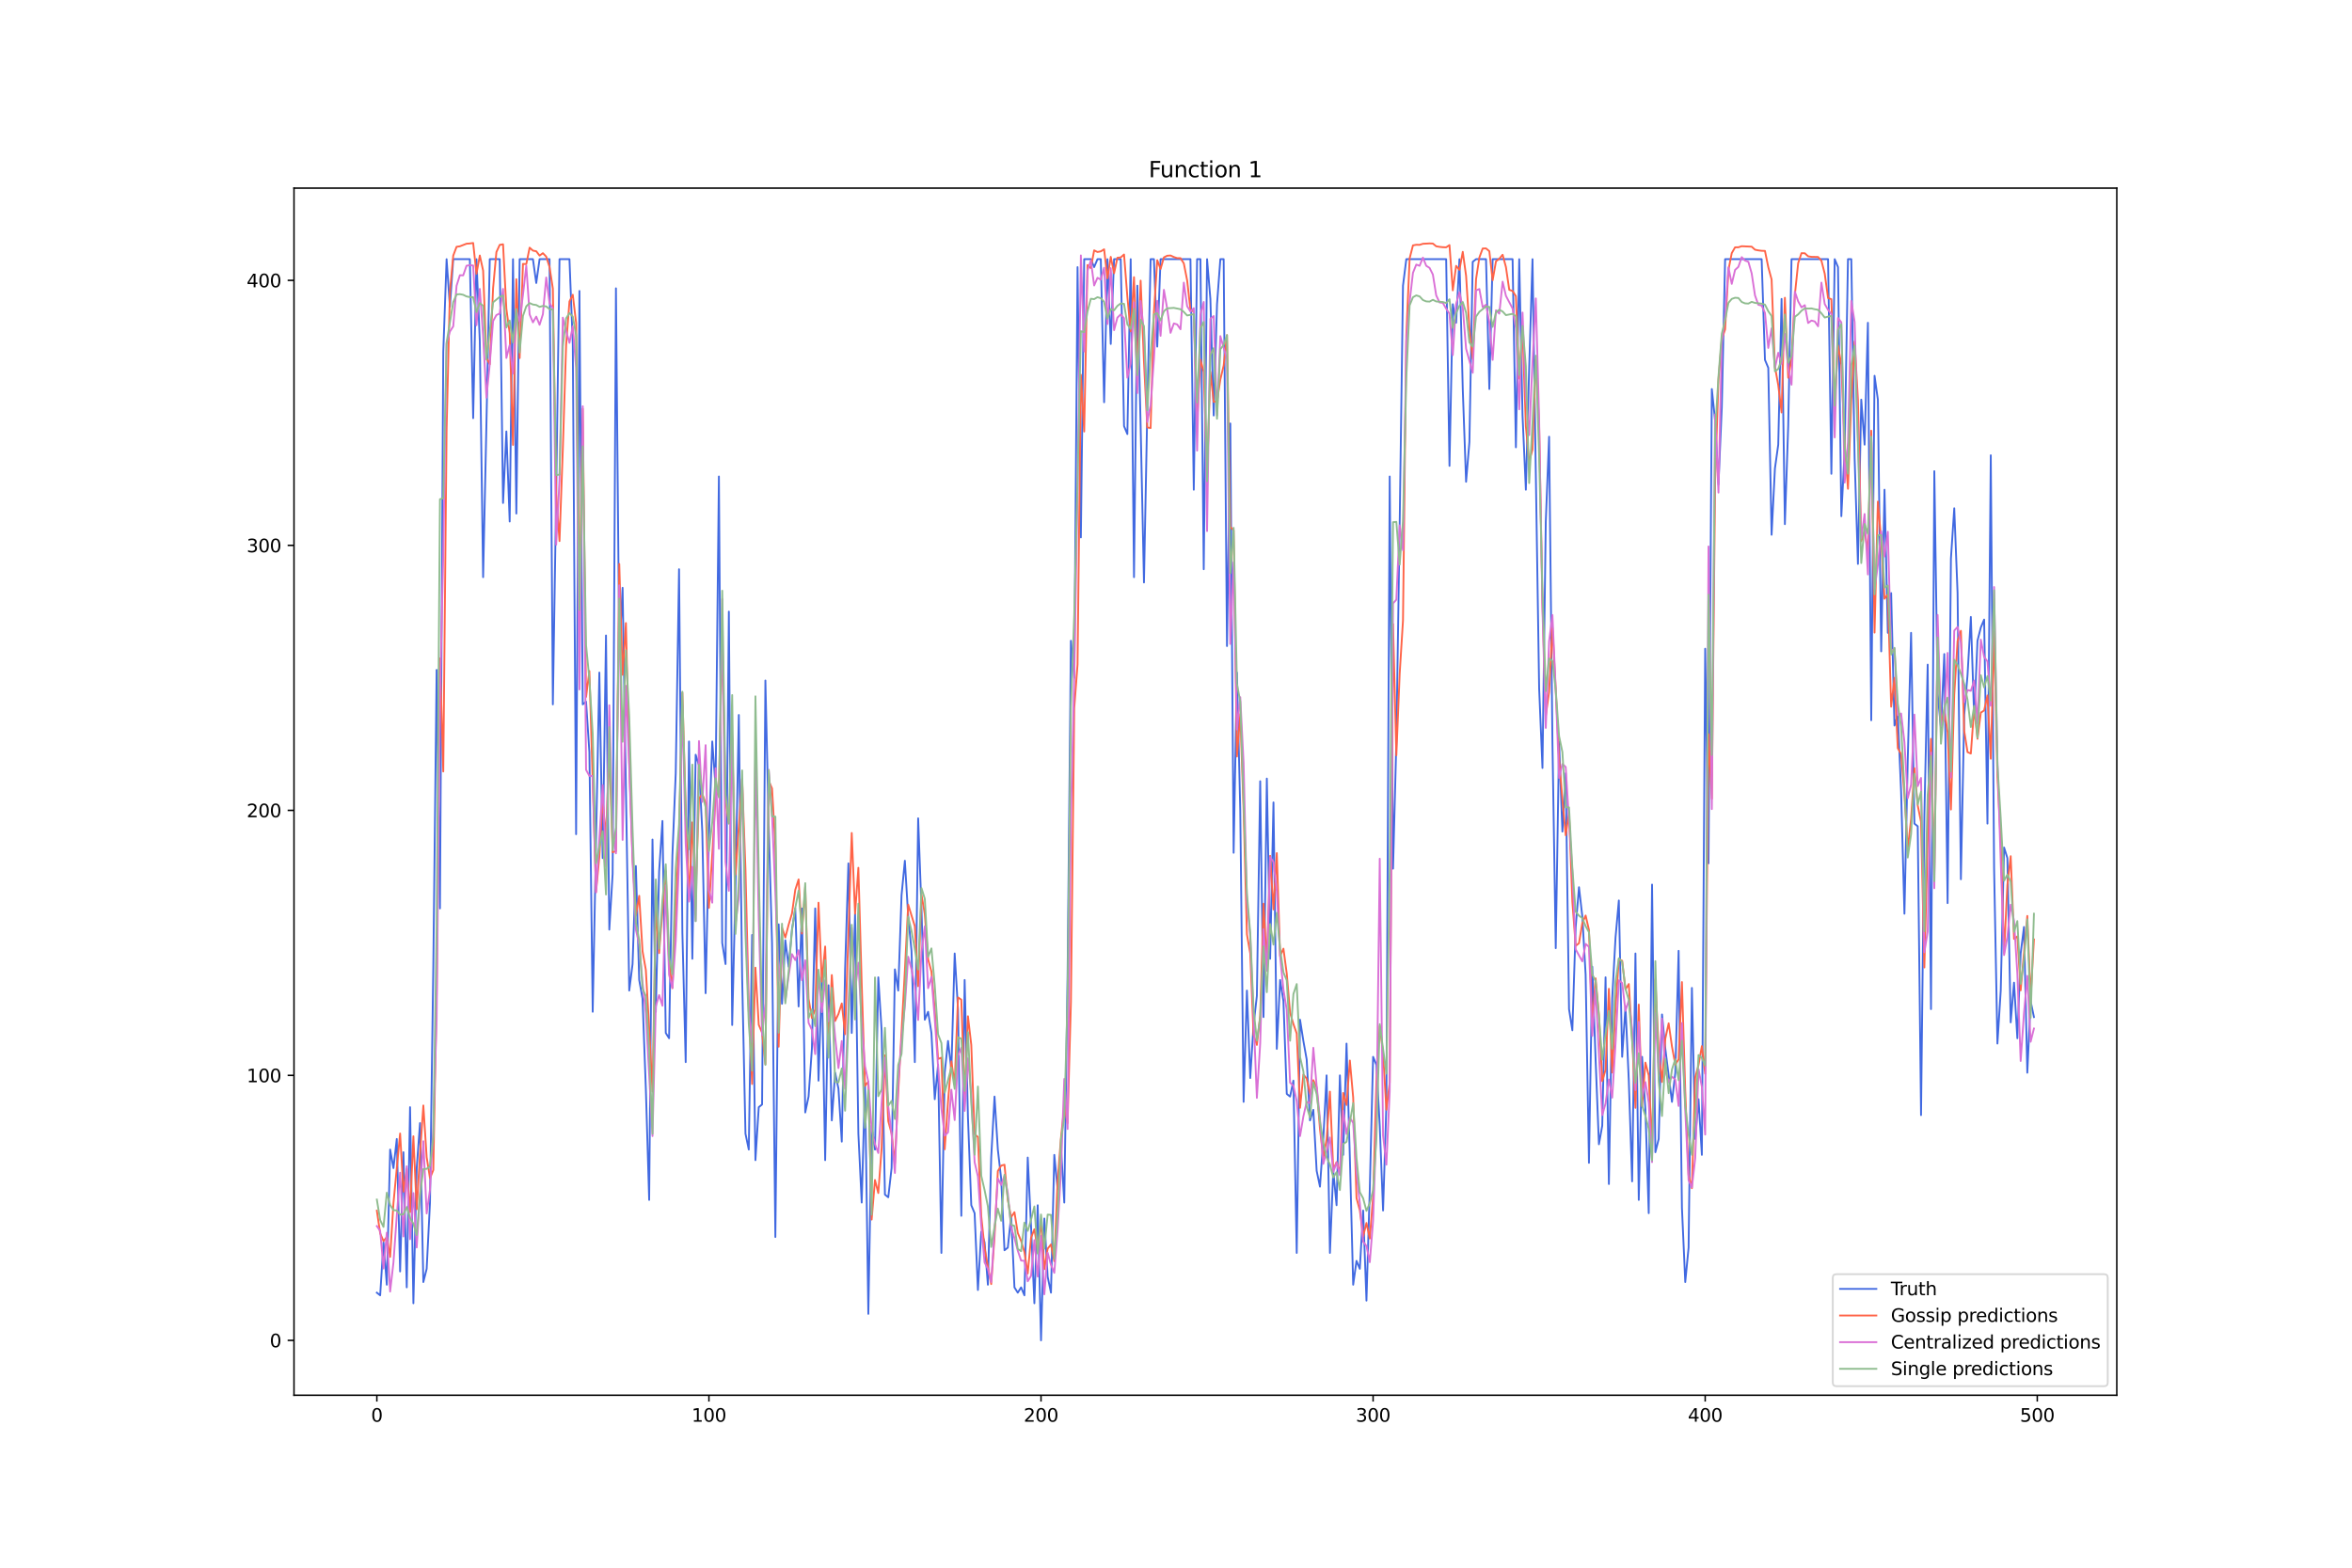 <?xml version="1.0" encoding="utf-8" standalone="no"?>
<!DOCTYPE svg PUBLIC "-//W3C//DTD SVG 1.1//EN"
  "http://www.w3.org/Graphics/SVG/1.1/DTD/svg11.dtd">
<svg xmlns:xlink="http://www.w3.org/1999/xlink" width="1296pt" height="864pt" viewBox="0 0 1296 864" xmlns="http://www.w3.org/2000/svg" version="1.1">
 <defs>
  <style type="text/css">*{stroke-linejoin: round; stroke-linecap: butt}</style>
 </defs>
 <g id="figure_1">
  <g id="patch_1">
   <path d="M 0 864 
L 1296 864 
L 1296 0 
L 0 0 
z
" style="fill: #ffffff"/>
  </g>
  <g id="axes_1">
   <g id="patch_2">
    <path d="M 162 768.96 
L 1166.4 768.96 
L 1166.4 103.68 
L 162 103.68 
z
" style="fill: #ffffff"/>
   </g>
   <g id="matplotlib.axis_1">
    <g id="xtick_1">
     <g id="line2d_1">
      <defs>
       <path id="me06413e86b" d="M 0 0 
L 0 3.5 
" style="stroke: #000000; stroke-width: 0.8"/>
      </defs>
      <g>
       <use xlink:href="#me06413e86b" x="207.655" y="768.96" style="stroke: #000000; stroke-width: 0.8"/>
      </g>
     </g>
     <g id="text_1">
      <!-- 0 -->
      <g transform="translate(204.473 783.558) scale(0.1 -0.1)">
       <defs>
        <path id="DejaVuSans-30" d="M 2034 4250 
Q 1547 4250 1301 3770 
Q 1056 3291 1056 2328 
Q 1056 1369 1301 889 
Q 1547 409 2034 409 
Q 2525 409 2770 889 
Q 3016 1369 3016 2328 
Q 3016 3291 2770 3770 
Q 2525 4250 2034 4250 
z
M 2034 4750 
Q 2819 4750 3233 4129 
Q 3647 3509 3647 2328 
Q 3647 1150 3233 529 
Q 2819 -91 2034 -91 
Q 1250 -91 836 529 
Q 422 1150 422 2328 
Q 422 3509 836 4129 
Q 1250 4750 2034 4750 
z
" transform="scale(0.016)"/>
       </defs>
       <use xlink:href="#DejaVuSans-30"/>
      </g>
     </g>
    </g>
    <g id="xtick_2">
     <g id="line2d_2">
      <g>
       <use xlink:href="#me06413e86b" x="390.639" y="768.96" style="stroke: #000000; stroke-width: 0.8"/>
      </g>
     </g>
     <g id="text_2">
      <!-- 100 -->
      <g transform="translate(381.095 783.558) scale(0.1 -0.1)">
       <defs>
        <path id="DejaVuSans-31" d="M 794 531 
L 1825 531 
L 1825 4091 
L 703 3866 
L 703 4441 
L 1819 4666 
L 2450 4666 
L 2450 531 
L 3481 531 
L 3481 0 
L 794 0 
L 794 531 
z
" transform="scale(0.016)"/>
       </defs>
       <use xlink:href="#DejaVuSans-31"/>
       <use xlink:href="#DejaVuSans-30" x="63.623"/>
       <use xlink:href="#DejaVuSans-30" x="127.246"/>
      </g>
     </g>
    </g>
    <g id="xtick_3">
     <g id="line2d_3">
      <g>
       <use xlink:href="#me06413e86b" x="573.623" y="768.96" style="stroke: #000000; stroke-width: 0.8"/>
      </g>
     </g>
     <g id="text_3">
      <!-- 200 -->
      <g transform="translate(564.079 783.558) scale(0.1 -0.1)">
       <defs>
        <path id="DejaVuSans-32" d="M 1228 531 
L 3431 531 
L 3431 0 
L 469 0 
L 469 531 
Q 828 903 1448 1529 
Q 2069 2156 2228 2338 
Q 2531 2678 2651 2914 
Q 2772 3150 2772 3378 
Q 2772 3750 2511 3984 
Q 2250 4219 1831 4219 
Q 1534 4219 1204 4116 
Q 875 4013 500 3803 
L 500 4441 
Q 881 4594 1212 4672 
Q 1544 4750 1819 4750 
Q 2544 4750 2975 4387 
Q 3406 4025 3406 3419 
Q 3406 3131 3298 2873 
Q 3191 2616 2906 2266 
Q 2828 2175 2409 1742 
Q 1991 1309 1228 531 
z
" transform="scale(0.016)"/>
       </defs>
       <use xlink:href="#DejaVuSans-32"/>
       <use xlink:href="#DejaVuSans-30" x="63.623"/>
       <use xlink:href="#DejaVuSans-30" x="127.246"/>
      </g>
     </g>
    </g>
    <g id="xtick_4">
     <g id="line2d_4">
      <g>
       <use xlink:href="#me06413e86b" x="756.607" y="768.96" style="stroke: #000000; stroke-width: 0.8"/>
      </g>
     </g>
     <g id="text_4">
      <!-- 300 -->
      <g transform="translate(747.063 783.558) scale(0.1 -0.1)">
       <defs>
        <path id="DejaVuSans-33" d="M 2597 2516 
Q 3050 2419 3304 2112 
Q 3559 1806 3559 1356 
Q 3559 666 3084 287 
Q 2609 -91 1734 -91 
Q 1441 -91 1130 -33 
Q 819 25 488 141 
L 488 750 
Q 750 597 1062 519 
Q 1375 441 1716 441 
Q 2309 441 2620 675 
Q 2931 909 2931 1356 
Q 2931 1769 2642 2001 
Q 2353 2234 1838 2234 
L 1294 2234 
L 1294 2753 
L 1863 2753 
Q 2328 2753 2575 2939 
Q 2822 3125 2822 3475 
Q 2822 3834 2567 4026 
Q 2313 4219 1838 4219 
Q 1578 4219 1281 4162 
Q 984 4106 628 3988 
L 628 4550 
Q 988 4650 1302 4700 
Q 1616 4750 1894 4750 
Q 2613 4750 3031 4423 
Q 3450 4097 3450 3541 
Q 3450 3153 3228 2886 
Q 3006 2619 2597 2516 
z
" transform="scale(0.016)"/>
       </defs>
       <use xlink:href="#DejaVuSans-33"/>
       <use xlink:href="#DejaVuSans-30" x="63.623"/>
       <use xlink:href="#DejaVuSans-30" x="127.246"/>
      </g>
     </g>
    </g>
    <g id="xtick_5">
     <g id="line2d_5">
      <g>
       <use xlink:href="#me06413e86b" x="939.591" y="768.96" style="stroke: #000000; stroke-width: 0.8"/>
      </g>
     </g>
     <g id="text_5">
      <!-- 400 -->
      <g transform="translate(930.047 783.558) scale(0.1 -0.1)">
       <defs>
        <path id="DejaVuSans-34" d="M 2419 4116 
L 825 1625 
L 2419 1625 
L 2419 4116 
z
M 2253 4666 
L 3047 4666 
L 3047 1625 
L 3713 1625 
L 3713 1100 
L 3047 1100 
L 3047 0 
L 2419 0 
L 2419 1100 
L 313 1100 
L 313 1709 
L 2253 4666 
z
" transform="scale(0.016)"/>
       </defs>
       <use xlink:href="#DejaVuSans-34"/>
       <use xlink:href="#DejaVuSans-30" x="63.623"/>
       <use xlink:href="#DejaVuSans-30" x="127.246"/>
      </g>
     </g>
    </g>
    <g id="xtick_6">
     <g id="line2d_6">
      <g>
       <use xlink:href="#me06413e86b" x="1122.575" y="768.96" style="stroke: #000000; stroke-width: 0.8"/>
      </g>
     </g>
     <g id="text_6">
      <!-- 500 -->
      <g transform="translate(1113.032 783.558) scale(0.1 -0.1)">
       <defs>
        <path id="DejaVuSans-35" d="M 691 4666 
L 3169 4666 
L 3169 4134 
L 1269 4134 
L 1269 2991 
Q 1406 3038 1543 3061 
Q 1681 3084 1819 3084 
Q 2600 3084 3056 2656 
Q 3513 2228 3513 1497 
Q 3513 744 3044 326 
Q 2575 -91 1722 -91 
Q 1428 -91 1123 -41 
Q 819 9 494 109 
L 494 744 
Q 775 591 1075 516 
Q 1375 441 1709 441 
Q 2250 441 2565 725 
Q 2881 1009 2881 1497 
Q 2881 1984 2565 2268 
Q 2250 2553 1709 2553 
Q 1456 2553 1204 2497 
Q 953 2441 691 2322 
L 691 4666 
z
" transform="scale(0.016)"/>
       </defs>
       <use xlink:href="#DejaVuSans-35"/>
       <use xlink:href="#DejaVuSans-30" x="63.623"/>
       <use xlink:href="#DejaVuSans-30" x="127.246"/>
      </g>
     </g>
    </g>
   </g>
   <g id="matplotlib.axis_2">
    <g id="ytick_1">
     <g id="line2d_7">
      <defs>
       <path id="mf333a7e421" d="M 0 0 
L -3.5 0 
" style="stroke: #000000; stroke-width: 0.8"/>
      </defs>
      <g>
       <use xlink:href="#mf333a7e421" x="162" y="738.72" style="stroke: #000000; stroke-width: 0.8"/>
      </g>
     </g>
     <g id="text_7">
      <!-- 0 -->
      <g transform="translate(148.637 742.519) scale(0.1 -0.1)">
       <use xlink:href="#DejaVuSans-30"/>
      </g>
     </g>
    </g>
    <g id="ytick_2">
     <g id="line2d_8">
      <g>
       <use xlink:href="#mf333a7e421" x="162" y="592.67" style="stroke: #000000; stroke-width: 0.8"/>
      </g>
     </g>
     <g id="text_8">
      <!-- 100 -->
      <g transform="translate(135.912 596.469) scale(0.1 -0.1)">
       <use xlink:href="#DejaVuSans-31"/>
       <use xlink:href="#DejaVuSans-30" x="63.623"/>
       <use xlink:href="#DejaVuSans-30" x="127.246"/>
      </g>
     </g>
    </g>
    <g id="ytick_3">
     <g id="line2d_9">
      <g>
       <use xlink:href="#mf333a7e421" x="162" y="446.62" style="stroke: #000000; stroke-width: 0.8"/>
      </g>
     </g>
     <g id="text_9">
      <!-- 200 -->
      <g transform="translate(135.912 450.419) scale(0.1 -0.1)">
       <use xlink:href="#DejaVuSans-32"/>
       <use xlink:href="#DejaVuSans-30" x="63.623"/>
       <use xlink:href="#DejaVuSans-30" x="127.246"/>
      </g>
     </g>
    </g>
    <g id="ytick_4">
     <g id="line2d_10">
      <g>
       <use xlink:href="#mf333a7e421" x="162" y="300.57" style="stroke: #000000; stroke-width: 0.8"/>
      </g>
     </g>
     <g id="text_10">
      <!-- 300 -->
      <g transform="translate(135.912 304.369) scale(0.1 -0.1)">
       <use xlink:href="#DejaVuSans-33"/>
       <use xlink:href="#DejaVuSans-30" x="63.623"/>
       <use xlink:href="#DejaVuSans-30" x="127.246"/>
      </g>
     </g>
    </g>
    <g id="ytick_5">
     <g id="line2d_11">
      <g>
       <use xlink:href="#mf333a7e421" x="162" y="154.52" style="stroke: #000000; stroke-width: 0.8"/>
      </g>
     </g>
     <g id="text_11">
      <!-- 400 -->
      <g transform="translate(135.912 158.32) scale(0.1 -0.1)">
       <use xlink:href="#DejaVuSans-34"/>
       <use xlink:href="#DejaVuSans-30" x="63.623"/>
       <use xlink:href="#DejaVuSans-30" x="127.246"/>
      </g>
     </g>
    </g>
   </g>
   <g id="line2d_12">
    <path d="M 207.655 712.431 
L 209.484 713.892 
L 211.314 684.682 
L 213.144 708.05 
L 214.974 633.564 
L 216.804 643.788 
L 218.634 627.722 
L 220.463 700.747 
L 222.293 635.025 
L 224.123 709.51 
L 225.953 610.196 
L 227.783 718.273 
L 229.613 643.788 
L 231.442 618.959 
L 233.272 706.589 
L 235.102 699.287 
L 236.932 662.774 
L 238.762 532.79 
L 240.592 369.214 
L 242.422 500.659 
L 244.251 193.954 
L 246.081 142.836 
L 247.911 169.125 
L 249.741 142.836 
L 258.89 142.836 
L 260.72 230.466 
L 262.55 142.836 
L 264.38 188.112 
L 266.209 318.096 
L 268.039 233.387 
L 269.869 142.836 
L 275.359 142.836 
L 277.189 277.202 
L 279.018 237.769 
L 280.848 287.426 
L 282.678 142.836 
L 284.508 283.044 
L 286.338 142.836 
L 293.657 142.836 
L 295.487 155.981 
L 297.317 142.836 
L 302.806 142.836 
L 304.636 388.2 
L 306.466 272.821 
L 308.296 142.836 
L 313.785 142.836 
L 315.615 189.572 
L 317.445 459.765 
L 319.275 160.362 
L 321.105 388.2 
L 322.935 386.74 
L 324.764 414.489 
L 326.594 557.618 
L 330.254 370.674 
L 332.084 472.909 
L 333.914 350.227 
L 335.743 512.343 
L 337.573 481.672 
L 339.403 158.902 
L 341.233 360.451 
L 343.063 323.938 
L 346.723 545.934 
L 348.552 531.329 
L 350.382 477.291 
L 352.212 540.092 
L 354.042 550.316 
L 355.872 599.973 
L 357.702 661.314 
L 359.531 462.686 
L 361.361 557.618 
L 363.191 480.212 
L 365.021 452.462 
L 366.851 569.302 
L 368.681 572.223 
L 370.51 471.449 
L 372.34 426.173 
L 374.17 313.715 
L 376 513.803 
L 377.83 585.368 
L 379.66 408.647 
L 381.489 528.408 
L 383.319 415.95 
L 385.149 421.792 
L 386.979 458.304 
L 388.809 547.395 
L 390.639 461.225 
L 392.469 408.647 
L 394.298 433.476 
L 396.128 262.597 
L 397.958 519.645 
L 399.788 531.329 
L 401.618 337.083 
L 403.448 564.921 
L 405.277 488.975 
L 407.107 394.042 
L 408.937 538.632 
L 410.767 624.801 
L 412.597 633.564 
L 414.427 515.264 
L 416.256 639.406 
L 418.086 610.196 
L 419.916 608.736 
L 421.746 375.056 
L 423.576 455.383 
L 425.406 519.645 
L 427.236 681.761 
L 429.065 509.422 
L 430.895 553.237 
L 432.725 518.185 
L 434.555 532.79 
L 436.385 512.343 
L 438.215 500.659 
L 440.044 554.697 
L 441.874 500.659 
L 443.704 613.117 
L 445.534 604.354 
L 447.364 578.065 
L 449.194 500.659 
L 451.023 595.591 
L 452.853 538.632 
L 454.683 639.406 
L 456.513 543.013 
L 458.343 617.499 
L 460.173 591.21 
L 462.003 599.973 
L 463.832 629.183 
L 465.662 534.25 
L 467.492 475.83 
L 469.322 569.302 
L 471.152 503.58 
L 472.982 624.801 
L 474.811 662.774 
L 476.641 597.052 
L 478.471 724.115 
L 480.301 620.42 
L 482.131 633.564 
L 483.961 538.632 
L 485.79 567.842 
L 487.62 658.393 
L 489.45 659.853 
L 491.28 643.788 
L 493.11 534.25 
L 494.94 545.934 
L 496.77 493.356 
L 498.599 474.37 
L 500.429 505.04 
L 502.259 524.027 
L 504.089 585.368 
L 505.919 451.002 
L 507.749 500.659 
L 509.578 562 
L 511.408 557.618 
L 513.238 569.302 
L 515.068 605.815 
L 516.898 586.828 
L 518.728 690.524 
L 520.557 591.21 
L 522.387 573.684 
L 524.217 589.749 
L 526.047 525.487 
L 527.877 556.158 
L 529.707 670.077 
L 531.536 540.092 
L 533.366 616.038 
L 535.196 664.235 
L 537.026 668.616 
L 538.856 710.971 
L 540.686 678.84 
L 542.516 684.682 
L 544.345 708.05 
L 546.175 637.946 
L 548.005 604.354 
L 549.835 633.564 
L 551.665 649.63 
L 553.495 689.063 
L 555.324 687.603 
L 557.154 670.077 
L 558.984 709.51 
L 560.814 712.431 
L 562.644 709.51 
L 564.474 713.892 
L 566.303 637.946 
L 568.133 675.919 
L 569.963 718.273 
L 571.793 664.235 
L 573.623 738.72 
L 575.453 671.537 
L 577.283 703.668 
L 579.112 712.431 
L 580.942 636.485 
L 582.772 655.472 
L 584.602 632.104 
L 586.432 662.774 
L 588.262 537.171 
L 590.091 353.148 
L 591.921 373.595 
L 593.751 147.218 
L 595.581 296.189 
L 597.411 142.836 
L 601.07 142.836 
L 602.9 147.218 
L 604.73 142.836 
L 606.56 142.836 
L 608.39 221.703 
L 610.22 142.836 
L 612.05 189.572 
L 613.879 142.836 
L 617.539 142.836 
L 619.369 234.848 
L 621.199 239.229 
L 623.029 142.836 
L 624.858 318.096 
L 626.688 157.441 
L 628.518 234.848 
L 630.348 321.017 
L 632.178 226.085 
L 634.008 142.836 
L 635.837 142.836 
L 637.667 191.033 
L 639.497 142.836 
L 655.966 142.836 
L 657.796 269.9 
L 659.625 142.836 
L 661.455 142.836 
L 663.285 313.715 
L 665.115 142.836 
L 666.945 164.744 
L 668.775 229.006 
L 670.604 167.665 
L 672.434 142.836 
L 674.264 142.836 
L 676.094 356.069 
L 677.924 233.387 
L 679.754 469.988 
L 681.583 370.674 
L 683.413 446.62 
L 685.243 607.275 
L 687.073 545.934 
L 688.903 594.131 
L 690.733 564.921 
L 692.563 548.855 
L 694.392 430.555 
L 696.222 560.539 
L 698.052 429.094 
L 699.882 528.408 
L 701.712 442.239 
L 703.542 578.065 
L 705.371 540.092 
L 707.201 551.776 
L 709.031 602.894 
L 710.861 604.354 
L 712.691 595.591 
L 714.521 690.524 
L 716.35 562 
L 718.18 573.684 
L 720.01 583.907 
L 721.84 617.499 
L 723.67 611.657 
L 725.5 645.248 
L 727.33 654.011 
L 729.159 627.722 
L 730.989 592.67 
L 732.819 690.524 
L 734.649 645.248 
L 736.479 664.235 
L 738.309 592.67 
L 740.138 636.485 
L 741.968 575.144 
L 743.798 637.946 
L 745.628 708.05 
L 747.458 694.905 
L 749.288 699.287 
L 751.117 667.156 
L 752.947 716.813 
L 754.777 655.472 
L 756.607 582.447 
L 758.437 586.828 
L 760.267 620.42 
L 762.097 667.156 
L 763.926 608.736 
L 765.756 262.597 
L 767.586 478.751 
L 769.416 408.647 
L 771.246 288.886 
L 773.076 157.441 
L 774.905 142.836 
L 796.864 142.836 
L 798.693 256.755 
L 800.523 167.665 
L 802.353 177.888 
L 804.183 142.836 
L 806.013 214.401 
L 807.843 265.518 
L 809.672 243.611 
L 811.502 144.297 
L 813.332 142.836 
L 818.822 142.836 
L 820.651 214.401 
L 822.481 142.836 
L 833.46 142.836 
L 835.29 246.532 
L 837.12 142.836 
L 838.95 229.006 
L 840.78 269.9 
L 842.61 202.717 
L 844.439 142.836 
L 848.099 379.437 
L 849.929 423.252 
L 851.759 287.426 
L 853.589 240.69 
L 855.418 408.647 
L 857.248 522.566 
L 859.078 408.647 
L 860.908 458.304 
L 862.738 426.173 
L 864.568 556.158 
L 866.397 567.842 
L 868.227 510.882 
L 870.057 488.975 
L 871.887 505.04 
L 873.717 537.171 
L 875.547 640.867 
L 877.377 532.79 
L 879.206 583.907 
L 881.036 630.643 
L 882.866 620.42 
L 884.696 538.632 
L 886.526 652.551 
L 888.356 550.316 
L 890.185 516.724 
L 892.015 496.277 
L 893.845 582.447 
L 895.675 554.697 
L 897.505 595.591 
L 899.335 651.09 
L 901.164 525.487 
L 902.994 661.314 
L 904.824 582.447 
L 906.654 611.657 
L 908.484 668.616 
L 910.314 487.514 
L 912.144 635.025 
L 913.973 627.722 
L 915.803 559.079 
L 917.633 578.065 
L 921.293 607.275 
L 923.123 591.21 
L 924.952 524.027 
L 926.782 665.695 
L 928.612 706.589 
L 930.442 687.603 
L 932.272 544.474 
L 934.102 627.722 
L 935.931 605.815 
L 937.761 636.485 
L 939.591 357.53 
L 941.421 475.83 
L 943.251 214.401 
L 945.081 231.927 
L 946.911 266.979 
L 948.74 224.624 
L 950.57 142.836 
L 970.698 142.836 
L 972.528 198.335 
L 974.358 202.717 
L 976.188 294.728 
L 978.018 258.216 
L 979.848 245.071 
L 981.678 164.744 
L 983.507 288.886 
L 985.337 234.848 
L 987.167 142.836 
L 1007.295 142.836 
L 1009.125 261.137 
L 1010.955 142.836 
L 1012.785 147.218 
L 1014.615 284.505 
L 1016.444 247.992 
L 1018.274 142.836 
L 1020.104 142.836 
L 1021.934 252.374 
L 1023.764 310.794 
L 1025.594 220.243 
L 1027.424 245.071 
L 1029.253 177.888 
L 1031.083 396.963 
L 1032.913 207.098 
L 1034.743 220.243 
L 1036.573 358.99 
L 1038.403 269.9 
L 1040.232 348.767 
L 1042.062 326.859 
L 1043.892 399.884 
L 1045.722 394.042 
L 1047.552 436.397 
L 1049.382 503.58 
L 1051.211 418.871 
L 1053.041 348.767 
L 1054.871 453.923 
L 1056.701 455.383 
L 1058.531 614.578 
L 1060.361 449.541 
L 1062.191 366.293 
L 1064.02 556.158 
L 1065.85 259.676 
L 1067.68 382.358 
L 1069.51 401.345 
L 1071.34 360.451 
L 1073.17 497.738 
L 1074.999 307.873 
L 1076.829 280.123 
L 1078.659 326.859 
L 1080.489 484.593 
L 1082.319 394.042 
L 1084.149 372.135 
L 1085.978 340.004 
L 1087.808 395.503 
L 1089.638 353.148 
L 1091.468 345.846 
L 1093.298 341.464 
L 1095.128 453.923 
L 1096.958 250.913 
L 1098.787 478.751 
L 1100.617 575.144 
L 1102.447 545.934 
L 1104.277 467.067 
L 1106.107 472.909 
L 1107.937 563.46 
L 1109.766 541.553 
L 1111.596 572.223 
L 1113.426 525.487 
L 1115.256 510.882 
L 1117.086 591.21 
L 1118.916 551.776 
L 1120.745 560.539 
L 1120.745 560.539 
" clip-path="url(#p18820d6433)" style="fill: none; stroke: #4169e1; stroke-linecap: square"/>
   </g>
   <g id="line2d_13">
    <path d="M 207.655 667.216 
L 209.484 679.744 
L 211.314 683.991 
L 213.144 681.796 
L 214.974 692.714 
L 216.804 663.095 
L 220.463 624.705 
L 222.293 656.743 
L 224.123 644.24 
L 225.953 668.044 
L 227.783 626.244 
L 229.613 666.444 
L 231.442 635.912 
L 233.272 609.263 
L 235.102 637.79 
L 236.932 649.373 
L 238.762 644.848 
L 240.592 547.579 
L 242.422 362.857 
L 244.251 425.199 
L 246.081 236.869 
L 247.911 160.643 
L 249.741 140.896 
L 251.571 136.025 
L 253.401 135.741 
L 257.06 134.32 
L 258.89 134.181 
L 260.72 133.92 
L 262.55 150.907 
L 264.38 140.812 
L 266.209 149.129 
L 268.039 197.247 
L 269.869 200.793 
L 271.699 158.829 
L 273.529 138.917 
L 275.359 134.951 
L 277.189 134.628 
L 279.018 170.191 
L 280.848 183.589 
L 282.678 245.226 
L 284.508 153.881 
L 286.338 197.365 
L 288.168 145.431 
L 289.997 145.577 
L 291.827 136.488 
L 293.657 138.122 
L 295.487 138.475 
L 297.317 140.871 
L 299.147 139.527 
L 300.976 141.437 
L 302.806 147.193 
L 304.636 159.04 
L 306.466 271.988 
L 308.296 298.213 
L 310.126 247.447 
L 311.956 189.981 
L 313.785 166.141 
L 315.615 162.438 
L 317.445 177.914 
L 319.275 331.146 
L 321.105 225.257 
L 322.935 384.086 
L 324.764 369.823 
L 328.424 491.59 
L 330.254 472.1 
L 332.084 440.629 
L 333.914 461.64 
L 335.743 413.583 
L 337.573 469.691 
L 339.403 469.111 
L 341.233 310.815 
L 343.063 371.935 
L 344.893 343.383 
L 346.723 419.904 
L 348.552 473.055 
L 350.382 504.583 
L 352.212 493.71 
L 354.042 524.203 
L 355.872 534.535 
L 357.702 566.558 
L 359.531 601.601 
L 361.361 500.595 
L 363.191 525.289 
L 365.021 501.614 
L 366.851 480.096 
L 368.681 531.085 
L 370.51 544.586 
L 372.34 500.375 
L 374.17 461.197 
L 376 381.776 
L 377.83 444.896 
L 379.66 495.907 
L 381.489 453.239 
L 383.319 492.482 
L 385.149 440.16 
L 386.979 437.539 
L 388.809 442.483 
L 390.639 500.344 
L 392.469 470.743 
L 394.298 439.216 
L 396.128 436.053 
L 397.958 349.768 
L 399.788 441.288 
L 401.618 453.858 
L 403.448 406.652 
L 405.277 482.055 
L 408.937 429.283 
L 410.767 479.086 
L 412.597 553.934 
L 414.427 597.422 
L 416.256 533.292 
L 418.086 564.804 
L 419.916 569.158 
L 421.746 586.511 
L 423.576 430.27 
L 425.406 434.532 
L 427.236 466.072 
L 429.065 576.879 
L 430.895 511.242 
L 432.725 516.716 
L 434.555 509.636 
L 436.385 503.494 
L 438.215 490.374 
L 440.044 484.665 
L 441.874 514.518 
L 443.704 488.702 
L 445.534 550.415 
L 447.364 561.093 
L 449.194 556.333 
L 451.023 497.493 
L 452.853 541.008 
L 454.683 521.643 
L 456.513 577.3 
L 458.343 537.362 
L 460.173 562.698 
L 462.003 558.824 
L 463.832 553.022 
L 465.662 569.993 
L 469.322 459.071 
L 471.152 503.573 
L 472.982 478.25 
L 474.811 542.091 
L 476.641 598.483 
L 478.471 596.102 
L 480.301 672.146 
L 482.131 650.328 
L 483.961 657.518 
L 485.79 632.839 
L 487.62 581.637 
L 489.45 617.89 
L 491.28 624.683 
L 493.11 641.154 
L 494.94 602.044 
L 498.599 534.941 
L 500.429 498.567 
L 504.089 510.478 
L 505.919 543.567 
L 507.749 493.018 
L 509.578 503.753 
L 511.408 528.757 
L 513.238 535.472 
L 515.068 556.442 
L 516.898 583.632 
L 518.728 582.91 
L 520.557 633.439 
L 522.387 606.917 
L 524.217 584.938 
L 526.047 597.422 
L 527.877 549.7 
L 529.707 550.945 
L 531.536 604.996 
L 533.366 560.079 
L 535.196 575.891 
L 537.026 625.077 
L 538.856 626.63 
L 540.686 670.18 
L 542.516 687.67 
L 544.345 698.034 
L 546.175 707.709 
L 548.005 681.68 
L 549.835 645.408 
L 551.665 642.399 
L 553.495 641.904 
L 555.324 661.347 
L 557.154 670.799 
L 558.984 668.073 
L 560.814 679.517 
L 562.644 683.884 
L 564.474 690.057 
L 566.303 701.86 
L 568.133 682.133 
L 569.963 677.47 
L 571.793 688.585 
L 573.623 673.141 
L 575.453 699.466 
L 577.283 688.163 
L 579.112 685.848 
L 580.942 695.15 
L 582.772 650.729 
L 584.602 627.281 
L 586.432 609.378 
L 588.262 618.974 
L 590.091 552.431 
L 591.921 390.234 
L 593.751 366.216 
L 595.581 206.525 
L 597.411 237.84 
L 599.241 146.056 
L 601.07 147.758 
L 602.9 137.977 
L 604.73 138.88 
L 606.56 138.536 
L 608.39 137.398 
L 610.22 153.395 
L 612.05 141.565 
L 613.879 150.609 
L 615.709 142.045 
L 617.539 141.871 
L 619.369 140.251 
L 621.199 163.555 
L 623.029 182.689 
L 624.858 152.769 
L 626.688 207.661 
L 628.518 154.665 
L 630.348 199.406 
L 632.178 235.582 
L 634.008 235.908 
L 635.837 172.095 
L 637.667 143.387 
L 639.497 148.23 
L 641.327 141.851 
L 643.157 140.94 
L 644.987 140.808 
L 646.817 141.654 
L 648.646 142.269 
L 650.476 142.274 
L 652.306 145.156 
L 654.136 154.485 
L 655.966 170.798 
L 657.796 171.719 
L 659.625 233.22 
L 661.455 198.187 
L 663.285 205.036 
L 665.115 262.264 
L 666.945 204.913 
L 668.775 221.518 
L 670.604 221.225 
L 672.434 209.177 
L 674.264 201.429 
L 676.094 184.705 
L 677.924 290.425 
L 679.754 292.236 
L 681.583 416.951 
L 683.413 393.541 
L 685.243 446.432 
L 687.073 514.917 
L 688.903 525.469 
L 690.733 570.392 
L 692.563 575.883 
L 694.392 559.738 
L 696.222 498.046 
L 698.052 531.134 
L 699.882 471.686 
L 701.712 501.241 
L 703.542 470.161 
L 705.371 526.836 
L 707.201 522.832 
L 709.031 536.598 
L 710.861 558.17 
L 712.691 564.348 
L 714.521 569.596 
L 716.35 610.561 
L 718.18 592.212 
L 720.01 594.447 
L 721.84 602.999 
L 723.67 595.307 
L 725.5 599.251 
L 727.33 622.244 
L 729.159 638.381 
L 730.989 627.802 
L 732.819 601.618 
L 734.649 644.527 
L 736.479 640.475 
L 738.309 646.578 
L 740.138 602.34 
L 741.968 608.999 
L 743.798 584.472 
L 745.628 604.86 
L 747.458 660.274 
L 749.288 667.016 
L 751.117 681.398 
L 752.947 674.021 
L 754.777 682.602 
L 756.607 659.624 
L 758.437 595.798 
L 760.267 565.459 
L 762.097 580.356 
L 763.926 611.613 
L 765.756 596.616 
L 767.586 343.917 
L 769.416 416.304 
L 771.246 371.425 
L 773.076 341.961 
L 774.905 185.013 
L 776.735 142.387 
L 778.565 135.239 
L 780.395 134.892 
L 782.225 134.94 
L 784.055 134.354 
L 787.714 134.152 
L 789.544 134.233 
L 791.374 135.735 
L 793.204 136.055 
L 795.034 136.238 
L 796.864 136.303 
L 798.693 135.073 
L 800.523 160.032 
L 802.353 146.516 
L 804.183 148.759 
L 806.013 138.792 
L 807.843 152.004 
L 809.672 180.99 
L 811.502 197.854 
L 813.332 153.845 
L 815.162 141.903 
L 816.992 136.947 
L 818.822 136.913 
L 820.651 138.445 
L 822.481 154.482 
L 824.311 144.002 
L 826.141 142.591 
L 827.971 140.395 
L 829.801 147.175 
L 831.63 159.729 
L 833.46 160.352 
L 835.29 163.249 
L 837.12 208.655 
L 838.95 182.015 
L 840.78 234.93 
L 842.61 254.53 
L 844.439 247.775 
L 846.269 198.207 
L 848.099 234.098 
L 849.929 332.328 
L 851.759 394.411 
L 853.589 381.394 
L 855.418 345.799 
L 857.248 380.141 
L 859.078 418.164 
L 860.908 440.607 
L 862.738 460.346 
L 864.568 447.621 
L 866.397 496.953 
L 868.227 521.302 
L 870.057 519.843 
L 871.887 508.741 
L 873.717 504.565 
L 875.547 512.502 
L 877.377 565.696 
L 879.206 539.193 
L 881.036 559.147 
L 882.866 595.844 
L 884.696 589.599 
L 886.526 544.96 
L 888.356 591.144 
L 890.185 555.636 
L 892.015 528.592 
L 893.845 529.496 
L 895.675 545.298 
L 897.505 542.322 
L 899.335 571.974 
L 901.164 610.566 
L 902.994 553.66 
L 904.824 609.74 
L 906.654 585.609 
L 908.484 592.669 
L 910.314 632.308 
L 912.144 539.705 
L 913.973 579.006 
L 915.803 596.317 
L 917.633 572.339 
L 919.463 563.991 
L 921.293 576.825 
L 923.123 586.718 
L 924.952 583.821 
L 926.782 541.249 
L 928.612 601.27 
L 930.442 647.673 
L 932.272 654.855 
L 934.102 593.858 
L 935.931 586.898 
L 937.761 576.56 
L 939.591 591.777 
L 941.421 404.597 
L 943.251 440.252 
L 945.081 264.805 
L 946.911 209.374 
L 948.74 186.982 
L 950.57 181.568 
L 952.4 148.817 
L 954.23 139.504 
L 956.06 136.311 
L 957.89 136.285 
L 959.719 135.697 
L 965.209 135.952 
L 967.039 137.617 
L 968.869 137.993 
L 970.698 138.22 
L 972.528 138.279 
L 974.358 147.233 
L 976.188 154.039 
L 978.018 202.049 
L 979.848 212.245 
L 981.678 227.338 
L 983.507 164.099 
L 985.337 208.184 
L 987.167 197.862 
L 988.997 162.507 
L 990.827 145.021 
L 992.657 139.526 
L 994.486 139.58 
L 996.316 141.261 
L 998.146 141.552 
L 1001.806 141.63 
L 1003.636 143.648 
L 1005.465 150.843 
L 1007.295 164.247 
L 1009.125 164.89 
L 1010.955 222.671 
L 1012.785 190.371 
L 1014.615 201.069 
L 1016.444 244.917 
L 1018.274 269.382 
L 1020.104 220.627 
L 1021.934 188.209 
L 1023.764 220.356 
L 1025.594 298.234 
L 1027.424 292.748 
L 1029.253 304.54 
L 1031.083 237.357 
L 1032.913 348.657 
L 1034.743 276.425 
L 1036.573 297.638 
L 1038.403 329.988 
L 1040.232 327.616 
L 1042.062 389.473 
L 1043.892 373.553 
L 1045.722 412.352 
L 1047.552 415.6 
L 1049.382 438.06 
L 1051.211 467.912 
L 1053.041 451.394 
L 1054.871 423.331 
L 1056.701 443.879 
L 1058.531 453.032 
L 1060.361 533.238 
L 1062.191 463.265 
L 1064.02 407.194 
L 1065.85 481 
L 1067.68 352.093 
L 1069.51 399.891 
L 1071.34 391.245 
L 1073.17 403.519 
L 1074.999 446.15 
L 1076.829 382.876 
L 1078.659 353.281 
L 1080.489 347.642 
L 1082.319 402.844 
L 1084.149 414.497 
L 1085.978 415.3 
L 1087.808 390.193 
L 1089.638 407.165 
L 1091.468 392.751 
L 1093.298 391.57 
L 1095.128 383.269 
L 1096.958 418.184 
L 1098.787 347.969 
L 1100.617 427.812 
L 1102.447 463.915 
L 1104.277 525.199 
L 1106.107 487.723 
L 1107.937 471.857 
L 1109.766 517.475 
L 1111.596 516.071 
L 1113.426 545.834 
L 1117.086 504.787 
L 1118.916 549.656 
L 1120.745 517.754 
L 1120.745 517.754 
" clip-path="url(#p18820d6433)" style="fill: none; stroke: #ff6347; stroke-linecap: square"/>
   </g>
   <g id="line2d_14">
    <path d="M 207.655 675.733 
L 209.484 678.374 
L 211.314 699.115 
L 213.144 679.337 
L 214.974 711.816 
L 216.804 695.711 
L 218.634 670.122 
L 220.463 646.319 
L 222.293 681.448 
L 224.123 642.789 
L 225.953 682.959 
L 227.783 657.529 
L 229.613 687.525 
L 233.272 628.947 
L 235.102 668.782 
L 236.932 655.641 
L 238.762 621.926 
L 240.592 561.83 
L 242.422 384.883 
L 244.251 305.808 
L 246.081 189.475 
L 247.911 182.72 
L 249.741 179.868 
L 251.571 157.528 
L 253.401 151.674 
L 255.23 151.761 
L 257.06 146.459 
L 258.89 146.127 
L 260.72 146.327 
L 262.55 179.244 
L 264.38 159.229 
L 266.209 185.082 
L 268.039 219.177 
L 269.869 200.594 
L 271.699 176.952 
L 273.529 173.63 
L 275.359 172.785 
L 277.189 159.22 
L 279.018 197.299 
L 280.848 190.215 
L 282.678 205.914 
L 284.508 171.218 
L 286.338 177.095 
L 288.168 162.464 
L 289.997 146.426 
L 291.827 173.292 
L 293.657 177.678 
L 295.487 174.488 
L 297.317 178.999 
L 299.147 173.183 
L 300.976 152.939 
L 302.806 167.021 
L 304.636 169.925 
L 306.466 300.189 
L 308.296 264.688 
L 310.126 175.063 
L 311.956 182.468 
L 313.785 188.962 
L 315.615 179.83 
L 317.445 202.726 
L 319.275 379.98 
L 321.105 223.894 
L 322.935 424.276 
L 324.764 427.616 
L 326.594 427.661 
L 328.424 491.887 
L 332.084 432.71 
L 333.914 477.527 
L 335.743 388.676 
L 337.573 457.514 
L 339.403 470.308 
L 341.233 322.599 
L 343.063 462.901 
L 344.893 377.981 
L 346.723 423.104 
L 348.552 474.465 
L 350.382 512.394 
L 352.212 520.543 
L 354.042 541.487 
L 355.872 558.469 
L 359.531 626.13 
L 361.361 554.567 
L 363.191 548.43 
L 365.021 554.309 
L 366.851 487.942 
L 368.681 537.25 
L 370.51 544.526 
L 372.34 518.643 
L 374.17 474.564 
L 376 388.809 
L 377.83 464.814 
L 379.66 496.918 
L 381.489 477.8 
L 383.319 507.577 
L 385.149 408.429 
L 386.979 441.949 
L 388.809 410.67 
L 390.639 490.766 
L 392.469 497.504 
L 394.298 423.393 
L 396.128 467.801 
L 397.958 330.181 
L 399.788 475.12 
L 401.618 490.95 
L 403.448 404.953 
L 405.277 509.373 
L 407.107 494.635 
L 408.937 429.214 
L 410.767 505.096 
L 412.597 557.503 
L 414.427 574.523 
L 416.256 417.582 
L 418.086 506.781 
L 419.916 570.584 
L 421.746 552.752 
L 423.576 424.273 
L 425.406 449.011 
L 427.236 491.661 
L 429.065 540.624 
L 430.895 523.972 
L 432.725 551.612 
L 434.555 537.868 
L 436.385 525.858 
L 438.215 529.147 
L 440.044 523.703 
L 441.874 540.252 
L 443.704 529.234 
L 445.534 563.688 
L 447.364 567.568 
L 449.194 580.947 
L 451.023 536.809 
L 452.853 557.859 
L 454.683 540.145 
L 456.513 562.913 
L 458.343 550.662 
L 460.173 571.638 
L 462.003 588.668 
L 463.832 573.751 
L 465.662 600.096 
L 469.322 511.418 
L 471.152 546.423 
L 472.982 530.581 
L 474.811 563.736 
L 476.641 587.624 
L 478.471 596.257 
L 480.301 622.382 
L 482.131 630.57 
L 483.961 635.464 
L 485.79 607.958 
L 487.62 582.903 
L 489.45 609.795 
L 491.28 625.18 
L 493.11 646.47 
L 494.94 596.17 
L 496.77 572.863 
L 498.599 554.531 
L 500.429 527.29 
L 502.259 534.296 
L 504.089 543.288 
L 505.919 562.153 
L 507.749 524.694 
L 509.578 510.55 
L 511.408 544.632 
L 513.238 538.386 
L 515.068 561.491 
L 516.898 587.973 
L 518.728 610.81 
L 520.557 625.891 
L 522.387 624.061 
L 524.217 600.585 
L 526.047 617.292 
L 527.877 581.864 
L 529.707 577.411 
L 531.536 612.262 
L 533.366 583.24 
L 535.196 603.7 
L 537.026 640.49 
L 538.856 648.372 
L 540.686 675.466 
L 542.516 695.76 
L 544.345 699.281 
L 546.175 706.561 
L 549.835 649.53 
L 551.665 653.053 
L 553.495 647.939 
L 555.324 657.517 
L 557.154 676.72 
L 558.984 682.288 
L 560.814 689.26 
L 562.644 694.722 
L 564.474 694.905 
L 566.303 706.165 
L 568.133 703.166 
L 569.963 683.448 
L 571.793 703.571 
L 573.623 681.173 
L 575.453 713.354 
L 577.283 690.37 
L 579.112 697.05 
L 580.942 701.491 
L 582.772 677.678 
L 584.602 645.066 
L 586.432 594.628 
L 588.262 622.225 
L 590.091 449.841 
L 591.921 373.295 
L 593.751 269.735 
L 595.581 140.765 
L 597.411 193.708 
L 599.241 149.254 
L 601.07 143.579 
L 602.9 157.34 
L 604.73 153.098 
L 606.56 154.105 
L 608.39 147.582 
L 610.22 178.584 
L 612.05 147.756 
L 613.879 181.969 
L 615.709 175.058 
L 617.539 173.261 
L 619.369 175.339 
L 621.199 208.188 
L 623.029 200.315 
L 624.858 166.644 
L 626.688 216.658 
L 628.518 165.869 
L 630.348 182.94 
L 632.178 232.539 
L 634.008 223.407 
L 635.837 197.95 
L 637.667 165.793 
L 639.497 185.08 
L 641.327 159.735 
L 643.157 170.188 
L 644.987 183.445 
L 646.817 178.261 
L 648.646 178.811 
L 650.476 181.479 
L 652.306 155.764 
L 654.136 168.739 
L 655.966 171.702 
L 657.796 169.841 
L 659.625 248.361 
L 661.455 173.261 
L 663.285 166.415 
L 665.115 292.693 
L 666.945 175.643 
L 668.775 174.184 
L 670.604 228.967 
L 672.434 185.235 
L 676.094 197.971 
L 677.924 354.915 
L 679.754 309.921 
L 681.583 402.068 
L 683.413 384.246 
L 685.243 420.529 
L 687.073 496.618 
L 688.903 516.193 
L 692.563 605.089 
L 694.392 575.064 
L 696.222 512.124 
L 698.052 535.08 
L 699.882 472.418 
L 701.712 475.005 
L 703.542 491.195 
L 705.371 526.963 
L 707.201 545.402 
L 709.031 556.589 
L 710.861 596.673 
L 712.691 598.395 
L 714.521 606.945 
L 716.35 626.136 
L 718.18 615.309 
L 720.01 607.287 
L 721.84 607.978 
L 723.67 577.466 
L 725.5 598.351 
L 727.33 616.487 
L 729.159 641.418 
L 730.989 634.586 
L 732.819 626.918 
L 734.649 645.939 
L 736.479 640.739 
L 738.309 647.674 
L 740.138 612.173 
L 741.968 625.028 
L 743.798 616.005 
L 745.628 618.886 
L 747.458 646.527 
L 749.288 663.138 
L 751.117 684.32 
L 752.947 686.698 
L 754.777 695.621 
L 756.607 672.678 
L 758.437 618.637 
L 760.267 473.253 
L 762.097 625.831 
L 763.926 641.891 
L 765.756 601.299 
L 767.586 332.554 
L 769.416 330.488 
L 771.246 289.521 
L 773.076 303.234 
L 774.905 187.725 
L 776.735 166.26 
L 778.565 150.375 
L 780.395 145.813 
L 782.225 146.5 
L 784.055 141.963 
L 785.884 146.493 
L 787.714 147.636 
L 789.544 151.297 
L 791.374 162.769 
L 793.204 166.685 
L 795.034 166.929 
L 796.864 170.083 
L 798.693 172.925 
L 800.523 195.665 
L 802.353 167.443 
L 804.183 161.043 
L 806.013 169.509 
L 807.843 192.193 
L 811.502 205.444 
L 813.332 160.066 
L 815.162 159.285 
L 816.992 169.3 
L 818.822 167.947 
L 820.651 177.621 
L 822.481 198.35 
L 824.311 171.016 
L 826.141 172.864 
L 827.971 155.242 
L 829.801 163.046 
L 833.46 170.019 
L 835.29 180.876 
L 837.12 225.6 
L 838.95 172.243 
L 840.78 218.029 
L 842.61 239.821 
L 844.439 199.696 
L 846.269 164.47 
L 848.099 231.179 
L 849.929 336.25 
L 851.759 401.187 
L 853.589 353.453 
L 855.418 338.935 
L 857.248 380.118 
L 859.078 428.797 
L 860.908 421.096 
L 862.738 422.71 
L 864.568 452.517 
L 866.397 480.022 
L 868.227 523.223 
L 871.887 529.842 
L 873.717 520.231 
L 875.547 521.814 
L 877.377 570.928 
L 879.206 544.937 
L 881.036 581.06 
L 882.866 614.573 
L 884.696 608.139 
L 886.526 594.931 
L 888.356 604.95 
L 890.185 575.083 
L 892.015 540.252 
L 893.845 541.781 
L 895.675 557.134 
L 897.505 551.24 
L 899.335 567.253 
L 901.164 600.753 
L 902.994 563.152 
L 904.824 604.418 
L 906.654 596.37 
L 908.484 607.667 
L 910.314 640.497 
L 912.144 558.47 
L 913.973 591.902 
L 915.803 561.368 
L 917.633 590.164 
L 919.463 596.387 
L 921.293 593.404 
L 923.123 594.956 
L 924.952 609.519 
L 926.782 563.82 
L 928.612 612.183 
L 930.442 650.455 
L 932.272 654.396 
L 934.102 638.287 
L 935.931 589.263 
L 937.761 598.967 
L 939.591 625.305 
L 941.421 301.173 
L 943.251 445.916 
L 945.081 228.38 
L 946.911 271.496 
L 948.74 189.2 
L 950.57 174.124 
L 952.4 147.315 
L 954.23 156.458 
L 956.06 148.776 
L 957.89 147.078 
L 959.719 141.715 
L 961.549 143.601 
L 963.379 144.269 
L 965.209 150.662 
L 967.039 162.81 
L 968.869 167.971 
L 970.698 168.413 
L 972.528 172.409 
L 974.358 191.764 
L 976.188 180.932 
L 978.018 202.897 
L 979.848 194.419 
L 981.678 200.529 
L 983.507 183.961 
L 985.337 202.895 
L 987.167 212.037 
L 988.997 160.695 
L 990.827 166.09 
L 992.657 169.398 
L 994.486 168.197 
L 996.316 178.03 
L 998.146 176.662 
L 999.976 177.166 
L 1001.806 179.836 
L 1003.636 155.752 
L 1005.465 167.56 
L 1007.295 170.769 
L 1009.125 173.104 
L 1010.955 241.073 
L 1012.785 175.203 
L 1014.615 177.66 
L 1016.444 265.966 
L 1018.274 243.804 
L 1020.104 165.846 
L 1021.934 177.454 
L 1023.764 242.153 
L 1025.594 296.692 
L 1027.424 283.274 
L 1029.253 316.598 
L 1031.083 241.094 
L 1032.913 324.794 
L 1034.743 311.391 
L 1036.573 292.738 
L 1038.403 306.684 
L 1040.232 293.079 
L 1042.062 358.975 
L 1043.892 357.359 
L 1045.722 394.198 
L 1047.552 393.236 
L 1049.382 409.001 
L 1051.211 439.918 
L 1053.041 432.55 
L 1054.871 393.843 
L 1056.701 433.255 
L 1058.531 428.742 
L 1060.361 524.874 
L 1062.191 513.467 
L 1064.02 414.764 
L 1065.85 489.521 
L 1067.68 338.908 
L 1069.51 400.449 
L 1071.34 396.505 
L 1073.17 359.84 
L 1074.999 428.505 
L 1076.829 347.546 
L 1078.659 345.505 
L 1080.489 354.378 
L 1082.319 387.024 
L 1084.149 380.3 
L 1085.978 380.731 
L 1087.808 375.134 
L 1089.638 398.827 
L 1091.468 352.51 
L 1093.298 362.028 
L 1095.128 364.545 
L 1096.958 388.98 
L 1098.787 323.523 
L 1100.617 418.946 
L 1102.447 475.186 
L 1104.277 526.379 
L 1106.107 516.356 
L 1107.937 498.604 
L 1109.766 507.487 
L 1111.596 536.533 
L 1113.426 584.753 
L 1115.256 558.405 
L 1117.086 537.809 
L 1118.916 574.13 
L 1120.745 566.84 
L 1120.745 566.84 
" clip-path="url(#p18820d6433)" style="fill: none; stroke: #da70d6; stroke-linecap: square"/>
   </g>
   <g id="line2d_15">
    <path d="M 207.655 661.118 
L 209.484 672.433 
L 211.314 676.184 
L 213.144 657.33 
L 214.974 664.122 
L 216.804 666.938 
L 218.634 667.13 
L 220.463 669.432 
L 222.293 669.242 
L 224.123 665.205 
L 225.953 671.244 
L 227.783 674.416 
L 229.613 680.696 
L 231.442 658.837 
L 233.272 644.28 
L 235.102 644.206 
L 236.932 642.681 
L 238.762 626.695 
L 240.592 510.961 
L 242.422 275.144 
L 244.251 274.538 
L 246.081 188.814 
L 249.741 166.548 
L 251.571 162.263 
L 253.401 162.117 
L 255.23 162.469 
L 257.06 163.367 
L 258.89 163.751 
L 260.72 163.795 
L 262.55 172.025 
L 264.38 167.004 
L 266.209 168.549 
L 268.039 198.156 
L 271.699 166.625 
L 275.359 163.596 
L 277.189 162.849 
L 279.018 180.524 
L 280.848 176.655 
L 282.678 188.857 
L 284.508 170.346 
L 286.338 194.25 
L 288.168 174.1 
L 289.997 168.811 
L 291.827 167.026 
L 293.657 167.832 
L 295.487 168.096 
L 297.317 169.128 
L 299.147 168.611 
L 300.976 168.882 
L 302.806 170.384 
L 304.636 170.588 
L 306.466 261.818 
L 308.296 261.591 
L 310.126 191.009 
L 311.956 175.403 
L 313.785 172.529 
L 315.615 174.457 
L 317.445 184.738 
L 319.275 336.125 
L 321.105 245.997 
L 322.935 355.552 
L 324.764 374.281 
L 326.594 404.364 
L 328.424 475.818 
L 330.254 466.703 
L 332.084 458.159 
L 333.914 493.003 
L 335.743 400.702 
L 337.573 468.661 
L 339.403 456.04 
L 341.233 329.933 
L 343.063 408.802 
L 344.893 358.36 
L 346.723 395.087 
L 348.552 456.758 
L 350.382 508.304 
L 352.212 517.947 
L 354.042 544.816 
L 355.872 548.991 
L 357.702 578.379 
L 359.531 624.875 
L 361.361 484.697 
L 363.191 522.868 
L 365.021 495.97 
L 366.851 476.316 
L 368.681 527.611 
L 370.51 536.904 
L 372.34 478.476 
L 374.17 454.365 
L 376 381.215 
L 377.83 448.695 
L 379.66 468.012 
L 381.489 421.408 
L 383.319 507.712 
L 385.149 421.463 
L 386.979 437.571 
L 388.809 444.85 
L 390.639 469.071 
L 392.469 453.115 
L 394.298 428.938 
L 396.128 439.477 
L 397.958 325.554 
L 399.788 438.07 
L 401.618 453.815 
L 403.448 383.062 
L 405.277 514.708 
L 407.107 485.546 
L 408.937 424.593 
L 410.767 515.031 
L 412.597 564.233 
L 414.427 590.065 
L 416.256 383.76 
L 418.086 481.132 
L 419.916 559.096 
L 421.746 586.894 
L 423.576 424.393 
L 425.406 449.941 
L 427.236 450.059 
L 429.065 569.154 
L 430.895 509.081 
L 432.725 552.962 
L 434.555 535.287 
L 436.385 512.988 
L 438.215 500.278 
L 440.044 490.856 
L 441.874 513.325 
L 443.704 486.731 
L 445.534 561.039 
L 447.364 556.346 
L 449.194 565.526 
L 451.023 534.436 
L 452.853 552.098 
L 454.683 529.139 
L 456.513 582.908 
L 458.343 544.395 
L 460.173 596.32 
L 462.003 596.527 
L 463.832 588.861 
L 465.662 612.158 
L 467.492 563.466 
L 469.322 509.688 
L 471.152 561.898 
L 472.982 498.017 
L 474.811 577.651 
L 476.641 621.572 
L 478.471 600.876 
L 480.301 669.436 
L 482.131 538.701 
L 483.961 604.15 
L 485.79 600.359 
L 487.62 566.489 
L 489.45 609.376 
L 491.28 606.726 
L 493.11 616.729 
L 494.94 586.906 
L 496.77 580.862 
L 498.599 550.812 
L 500.429 505.207 
L 502.259 513.038 
L 504.089 522.958 
L 505.919 534.344 
L 507.749 489.436 
L 509.578 495.34 
L 511.408 527.316 
L 513.238 522.695 
L 515.068 543.087 
L 516.898 570.077 
L 518.728 574.841 
L 520.557 602.232 
L 524.217 588.35 
L 526.047 600.091 
L 527.877 571.675 
L 529.707 572.477 
L 531.536 601.194 
L 533.366 568.869 
L 535.196 607.859 
L 537.026 636.426 
L 538.856 598.833 
L 540.686 647.969 
L 542.516 655.824 
L 544.345 664.881 
L 546.175 687.248 
L 548.005 676.14 
L 549.835 666.09 
L 551.665 672.814 
L 553.495 647.42 
L 555.324 659.953 
L 557.154 674.898 
L 558.984 675.669 
L 560.814 688.325 
L 562.644 689.572 
L 564.474 673.832 
L 566.303 678.376 
L 568.133 672.228 
L 569.963 664.911 
L 571.793 690.861 
L 573.623 669.346 
L 575.453 688.152 
L 577.283 669.391 
L 579.112 669.559 
L 580.942 693.86 
L 582.772 668.928 
L 584.602 627.964 
L 586.432 616.251 
L 588.262 548.904 
L 590.091 389.336 
L 591.921 339.162 
L 593.751 265.229 
L 595.581 182.509 
L 597.411 183.126 
L 599.241 171.643 
L 601.07 164.643 
L 602.9 164.87 
L 604.73 163.774 
L 606.56 164.34 
L 608.39 166.381 
L 610.22 175.635 
L 612.05 170.356 
L 613.879 170.991 
L 615.709 168.584 
L 617.539 167.245 
L 619.369 167.452 
L 621.199 178.745 
L 623.029 181.251 
L 624.858 170.166 
L 626.688 206.746 
L 628.518 176.205 
L 630.348 179.81 
L 632.178 226.111 
L 634.008 195.172 
L 635.837 173.262 
L 637.667 172.639 
L 639.497 176.612 
L 641.327 171.568 
L 643.157 169.933 
L 646.817 169.674 
L 650.476 170.425 
L 652.306 171.903 
L 654.136 173.876 
L 657.796 173.143 
L 659.625 221.87 
L 661.455 180.984 
L 663.285 177.39 
L 665.115 265.236 
L 666.945 195.81 
L 668.775 191.86 
L 670.604 230.777 
L 672.434 192.507 
L 674.264 190.07 
L 676.094 184.68 
L 677.924 315.873 
L 679.754 290.902 
L 681.583 376.902 
L 683.413 386.696 
L 685.243 442.135 
L 687.073 492.377 
L 688.903 514.039 
L 690.733 556.28 
L 692.563 573.474 
L 694.392 560.843 
L 696.222 521.585 
L 698.052 546.837 
L 699.882 509.267 
L 701.712 520.618 
L 703.542 503.021 
L 705.371 523.063 
L 707.201 535.916 
L 709.031 540.304 
L 710.861 573.586 
L 712.691 547.876 
L 714.521 542.336 
L 716.35 582.484 
L 718.18 590.452 
L 720.01 609.797 
L 721.84 615.975 
L 723.67 596.584 
L 725.5 603.076 
L 727.33 618.093 
L 729.159 629.636 
L 730.989 637.848 
L 732.819 641.766 
L 734.649 648.922 
L 736.479 645.99 
L 738.309 655.869 
L 740.138 630.484 
L 741.968 629.282 
L 745.628 607.964 
L 747.458 638.075 
L 749.288 657.014 
L 751.117 660.417 
L 752.947 667.339 
L 754.777 663.139 
L 756.607 655.904 
L 758.437 627.386 
L 760.267 564.447 
L 763.926 591.717 
L 765.756 479.137 
L 767.586 287.786 
L 769.416 287.599 
L 771.246 311.177 
L 773.076 286.968 
L 774.905 208.116 
L 776.735 168.286 
L 778.565 163.82 
L 780.395 162.807 
L 782.225 163.354 
L 784.055 165.354 
L 785.884 166.11 
L 787.714 166.219 
L 789.544 165.221 
L 791.374 166.141 
L 795.034 166.449 
L 796.864 167.013 
L 798.693 164.926 
L 800.523 180.803 
L 802.353 172.492 
L 804.183 168.594 
L 806.013 166.443 
L 807.843 172.302 
L 809.672 188.729 
L 811.502 191.091 
L 813.332 174.495 
L 815.162 171.835 
L 818.822 168.907 
L 820.651 169.125 
L 822.481 180.187 
L 824.311 172.069 
L 826.141 170.693 
L 827.971 171.678 
L 829.801 173.683 
L 833.46 172.953 
L 835.29 174.291 
L 837.12 206.668 
L 838.95 179.61 
L 840.78 201.797 
L 842.61 266.243 
L 844.439 233.032 
L 846.269 196.037 
L 848.099 251.598 
L 849.929 326.8 
L 851.759 380.894 
L 853.589 362.911 
L 855.418 364.191 
L 857.248 380.299 
L 859.078 405.659 
L 860.908 414.487 
L 862.738 444.93 
L 864.568 444.967 
L 866.397 478.402 
L 868.227 502.468 
L 870.057 504.645 
L 871.887 506 
L 873.717 510.447 
L 875.547 513.742 
L 877.377 536.879 
L 879.206 540.773 
L 881.036 559.768 
L 882.866 584.009 
L 884.696 569.954 
L 886.526 557.124 
L 888.356 577.975 
L 890.185 541.107 
L 892.015 528.15 
L 893.845 530.087 
L 895.675 545.016 
L 897.505 551.044 
L 901.164 596.768 
L 902.994 580.441 
L 904.824 609.238 
L 906.654 615.028 
L 908.484 622.153 
L 910.314 639.501 
L 912.144 529.714 
L 913.973 595.848 
L 915.803 615.074 
L 917.633 583.671 
L 919.463 602.468 
L 921.293 589.356 
L 923.123 583.76 
L 924.952 595.388 
L 926.782 573.55 
L 928.612 609.459 
L 930.442 625.148 
L 932.272 636.509 
L 934.102 614.463 
L 935.931 581.466 
L 937.761 583.035 
L 939.591 587.307 
L 941.421 327.755 
L 943.251 416.113 
L 945.081 237.863 
L 946.911 207.526 
L 948.74 183.951 
L 950.57 176.362 
L 952.4 166.91 
L 954.23 164.739 
L 956.06 164.092 
L 957.89 164.228 
L 959.719 166.425 
L 961.549 167.193 
L 963.379 167.316 
L 965.209 166.354 
L 967.039 166.939 
L 970.698 167.353 
L 972.528 167.889 
L 974.358 171.533 
L 976.188 174.182 
L 978.018 204.618 
L 979.848 203.356 
L 981.678 198.116 
L 983.507 173.309 
L 985.337 199.9 
L 987.167 196.073 
L 988.997 174.607 
L 990.827 173.239 
L 992.657 171.253 
L 994.486 169.961 
L 996.316 170.05 
L 998.146 169.98 
L 999.976 170.433 
L 1001.806 170.762 
L 1003.636 172.659 
L 1005.465 175.001 
L 1007.295 174.503 
L 1009.125 174.123 
L 1010.955 223.549 
L 1012.785 181.886 
L 1014.615 178.697 
L 1016.444 246.305 
L 1018.274 261.062 
L 1020.104 201.187 
L 1021.934 190.467 
L 1023.764 244.659 
L 1025.594 310.324 
L 1027.424 288.759 
L 1029.253 294.274 
L 1031.083 240.676 
L 1032.913 327.522 
L 1034.743 294.998 
L 1036.573 294.941 
L 1038.403 323.859 
L 1040.232 322.68 
L 1042.062 360.772 
L 1043.892 357.035 
L 1045.722 387.718 
L 1047.552 400.676 
L 1049.382 434.611 
L 1051.211 472.622 
L 1053.041 459.653 
L 1054.871 426.455 
L 1056.701 443.434 
L 1058.531 436.275 
L 1060.361 513.251 
L 1062.191 437.929 
L 1064.02 416.633 
L 1065.85 485.657 
L 1067.68 351.339 
L 1069.51 409.882 
L 1071.34 389.966 
L 1073.17 384.466 
L 1074.999 425.204 
L 1076.829 363.607 
L 1078.659 366.529 
L 1080.489 371.265 
L 1082.319 376.97 
L 1084.149 385.656 
L 1085.978 400.732 
L 1087.808 389.012 
L 1089.638 406.57 
L 1091.468 372.12 
L 1093.298 378.85 
L 1095.128 372.605 
L 1096.958 386.107 
L 1098.787 325.319 
L 1100.617 421.26 
L 1102.447 450.95 
L 1104.277 485.4 
L 1106.107 482.009 
L 1107.937 485.856 
L 1109.766 513.614 
L 1111.596 507.634 
L 1113.426 542.236 
L 1115.256 529.418 
L 1117.086 506.66 
L 1118.916 560.945 
L 1120.745 503.571 
L 1120.745 503.571 
" clip-path="url(#p18820d6433)" style="fill: none; stroke: #8fbc8f; stroke-linecap: square"/>
   </g>
   <g id="patch_3">
    <path d="M 162 768.96 
L 162 103.68 
" style="fill: none; stroke: #000000; stroke-width: 0.8; stroke-linejoin: miter; stroke-linecap: square"/>
   </g>
   <g id="patch_4">
    <path d="M 1166.4 768.96 
L 1166.4 103.68 
" style="fill: none; stroke: #000000; stroke-width: 0.8; stroke-linejoin: miter; stroke-linecap: square"/>
   </g>
   <g id="patch_5">
    <path d="M 162 768.96 
L 1166.4 768.96 
" style="fill: none; stroke: #000000; stroke-width: 0.8; stroke-linejoin: miter; stroke-linecap: square"/>
   </g>
   <g id="patch_6">
    <path d="M 162 103.68 
L 1166.4 103.68 
" style="fill: none; stroke: #000000; stroke-width: 0.8; stroke-linejoin: miter; stroke-linecap: square"/>
   </g>
   <g id="text_12">
    <!-- Function 1 -->
    <g transform="translate(632.958 97.68) scale(0.12 -0.12)">
     <defs>
      <path id="DejaVuSans-46" d="M 628 4666 
L 3309 4666 
L 3309 4134 
L 1259 4134 
L 1259 2759 
L 3109 2759 
L 3109 2228 
L 1259 2228 
L 1259 0 
L 628 0 
L 628 4666 
z
" transform="scale(0.016)"/>
      <path id="DejaVuSans-75" d="M 544 1381 
L 544 3500 
L 1119 3500 
L 1119 1403 
Q 1119 906 1312 657 
Q 1506 409 1894 409 
Q 2359 409 2629 706 
Q 2900 1003 2900 1516 
L 2900 3500 
L 3475 3500 
L 3475 0 
L 2900 0 
L 2900 538 
Q 2691 219 2414 64 
Q 2138 -91 1772 -91 
Q 1169 -91 856 284 
Q 544 659 544 1381 
z
M 1991 3584 
L 1991 3584 
z
" transform="scale(0.016)"/>
      <path id="DejaVuSans-6e" d="M 3513 2113 
L 3513 0 
L 2938 0 
L 2938 2094 
Q 2938 2591 2744 2837 
Q 2550 3084 2163 3084 
Q 1697 3084 1428 2787 
Q 1159 2491 1159 1978 
L 1159 0 
L 581 0 
L 581 3500 
L 1159 3500 
L 1159 2956 
Q 1366 3272 1645 3428 
Q 1925 3584 2291 3584 
Q 2894 3584 3203 3211 
Q 3513 2838 3513 2113 
z
" transform="scale(0.016)"/>
      <path id="DejaVuSans-63" d="M 3122 3366 
L 3122 2828 
Q 2878 2963 2633 3030 
Q 2388 3097 2138 3097 
Q 1578 3097 1268 2742 
Q 959 2388 959 1747 
Q 959 1106 1268 751 
Q 1578 397 2138 397 
Q 2388 397 2633 464 
Q 2878 531 3122 666 
L 3122 134 
Q 2881 22 2623 -34 
Q 2366 -91 2075 -91 
Q 1284 -91 818 406 
Q 353 903 353 1747 
Q 353 2603 823 3093 
Q 1294 3584 2113 3584 
Q 2378 3584 2631 3529 
Q 2884 3475 3122 3366 
z
" transform="scale(0.016)"/>
      <path id="DejaVuSans-74" d="M 1172 4494 
L 1172 3500 
L 2356 3500 
L 2356 3053 
L 1172 3053 
L 1172 1153 
Q 1172 725 1289 603 
Q 1406 481 1766 481 
L 2356 481 
L 2356 0 
L 1766 0 
Q 1100 0 847 248 
Q 594 497 594 1153 
L 594 3053 
L 172 3053 
L 172 3500 
L 594 3500 
L 594 4494 
L 1172 4494 
z
" transform="scale(0.016)"/>
      <path id="DejaVuSans-69" d="M 603 3500 
L 1178 3500 
L 1178 0 
L 603 0 
L 603 3500 
z
M 603 4863 
L 1178 4863 
L 1178 4134 
L 603 4134 
L 603 4863 
z
" transform="scale(0.016)"/>
      <path id="DejaVuSans-6f" d="M 1959 3097 
Q 1497 3097 1228 2736 
Q 959 2375 959 1747 
Q 959 1119 1226 758 
Q 1494 397 1959 397 
Q 2419 397 2687 759 
Q 2956 1122 2956 1747 
Q 2956 2369 2687 2733 
Q 2419 3097 1959 3097 
z
M 1959 3584 
Q 2709 3584 3137 3096 
Q 3566 2609 3566 1747 
Q 3566 888 3137 398 
Q 2709 -91 1959 -91 
Q 1206 -91 779 398 
Q 353 888 353 1747 
Q 353 2609 779 3096 
Q 1206 3584 1959 3584 
z
" transform="scale(0.016)"/>
      <path id="DejaVuSans-20" transform="scale(0.016)"/>
     </defs>
     <use xlink:href="#DejaVuSans-46"/>
     <use xlink:href="#DejaVuSans-75" x="52.02"/>
     <use xlink:href="#DejaVuSans-6e" x="115.398"/>
     <use xlink:href="#DejaVuSans-63" x="178.777"/>
     <use xlink:href="#DejaVuSans-74" x="233.758"/>
     <use xlink:href="#DejaVuSans-69" x="272.967"/>
     <use xlink:href="#DejaVuSans-6f" x="300.75"/>
     <use xlink:href="#DejaVuSans-6e" x="361.932"/>
     <use xlink:href="#DejaVuSans-20" x="425.311"/>
     <use xlink:href="#DejaVuSans-31" x="457.098"/>
    </g>
   </g>
   <g id="legend_1">
    <g id="patch_7">
     <path d="M 1011.906 763.96 
L 1159.4 763.96 
Q 1161.4 763.96 1161.4 761.96 
L 1161.4 704.247 
Q 1161.4 702.247 1159.4 702.247 
L 1011.906 702.247 
Q 1009.906 702.247 1009.906 704.247 
L 1009.906 761.96 
Q 1009.906 763.96 1011.906 763.96 
z
" style="fill: #ffffff; opacity: 0.8; stroke: #cccccc; stroke-linejoin: miter"/>
    </g>
    <g id="line2d_16">
     <path d="M 1013.906 710.346 
L 1023.906 710.346 
L 1033.906 710.346 
" style="fill: none; stroke: #4169e1; stroke-linecap: square"/>
    </g>
    <g id="text_13">
     <!-- Truth -->
     <g transform="translate(1041.906 713.846) scale(0.1 -0.1)">
      <defs>
       <path id="DejaVuSans-54" d="M -19 4666 
L 3928 4666 
L 3928 4134 
L 2272 4134 
L 2272 0 
L 1638 0 
L 1638 4134 
L -19 4134 
L -19 4666 
z
" transform="scale(0.016)"/>
       <path id="DejaVuSans-72" d="M 2631 2963 
Q 2534 3019 2420 3045 
Q 2306 3072 2169 3072 
Q 1681 3072 1420 2755 
Q 1159 2438 1159 1844 
L 1159 0 
L 581 0 
L 581 3500 
L 1159 3500 
L 1159 2956 
Q 1341 3275 1631 3429 
Q 1922 3584 2338 3584 
Q 2397 3584 2469 3576 
Q 2541 3569 2628 3553 
L 2631 2963 
z
" transform="scale(0.016)"/>
       <path id="DejaVuSans-68" d="M 3513 2113 
L 3513 0 
L 2938 0 
L 2938 2094 
Q 2938 2591 2744 2837 
Q 2550 3084 2163 3084 
Q 1697 3084 1428 2787 
Q 1159 2491 1159 1978 
L 1159 0 
L 581 0 
L 581 4863 
L 1159 4863 
L 1159 2956 
Q 1366 3272 1645 3428 
Q 1925 3584 2291 3584 
Q 2894 3584 3203 3211 
Q 3513 2838 3513 2113 
z
" transform="scale(0.016)"/>
      </defs>
      <use xlink:href="#DejaVuSans-54"/>
      <use xlink:href="#DejaVuSans-72" x="46.334"/>
      <use xlink:href="#DejaVuSans-75" x="87.447"/>
      <use xlink:href="#DejaVuSans-74" x="150.826"/>
      <use xlink:href="#DejaVuSans-68" x="190.035"/>
     </g>
    </g>
    <g id="line2d_17">
     <path d="M 1013.906 725.024 
L 1023.906 725.024 
L 1033.906 725.024 
" style="fill: none; stroke: #ff6347; stroke-linecap: square"/>
    </g>
    <g id="text_14">
     <!-- Gossip predictions -->
     <g transform="translate(1041.906 728.524) scale(0.1 -0.1)">
      <defs>
       <path id="DejaVuSans-47" d="M 3809 666 
L 3809 1919 
L 2778 1919 
L 2778 2438 
L 4434 2438 
L 4434 434 
Q 4069 175 3628 42 
Q 3188 -91 2688 -91 
Q 1594 -91 976 548 
Q 359 1188 359 2328 
Q 359 3472 976 4111 
Q 1594 4750 2688 4750 
Q 3144 4750 3555 4637 
Q 3966 4525 4313 4306 
L 4313 3634 
Q 3963 3931 3569 4081 
Q 3175 4231 2741 4231 
Q 1884 4231 1454 3753 
Q 1025 3275 1025 2328 
Q 1025 1384 1454 906 
Q 1884 428 2741 428 
Q 3075 428 3337 486 
Q 3600 544 3809 666 
z
" transform="scale(0.016)"/>
       <path id="DejaVuSans-73" d="M 2834 3397 
L 2834 2853 
Q 2591 2978 2328 3040 
Q 2066 3103 1784 3103 
Q 1356 3103 1142 2972 
Q 928 2841 928 2578 
Q 928 2378 1081 2264 
Q 1234 2150 1697 2047 
L 1894 2003 
Q 2506 1872 2764 1633 
Q 3022 1394 3022 966 
Q 3022 478 2636 193 
Q 2250 -91 1575 -91 
Q 1294 -91 989 -36 
Q 684 19 347 128 
L 347 722 
Q 666 556 975 473 
Q 1284 391 1588 391 
Q 1994 391 2212 530 
Q 2431 669 2431 922 
Q 2431 1156 2273 1281 
Q 2116 1406 1581 1522 
L 1381 1569 
Q 847 1681 609 1914 
Q 372 2147 372 2553 
Q 372 3047 722 3315 
Q 1072 3584 1716 3584 
Q 2034 3584 2315 3537 
Q 2597 3491 2834 3397 
z
" transform="scale(0.016)"/>
       <path id="DejaVuSans-70" d="M 1159 525 
L 1159 -1331 
L 581 -1331 
L 581 3500 
L 1159 3500 
L 1159 2969 
Q 1341 3281 1617 3432 
Q 1894 3584 2278 3584 
Q 2916 3584 3314 3078 
Q 3713 2572 3713 1747 
Q 3713 922 3314 415 
Q 2916 -91 2278 -91 
Q 1894 -91 1617 61 
Q 1341 213 1159 525 
z
M 3116 1747 
Q 3116 2381 2855 2742 
Q 2594 3103 2138 3103 
Q 1681 3103 1420 2742 
Q 1159 2381 1159 1747 
Q 1159 1113 1420 752 
Q 1681 391 2138 391 
Q 2594 391 2855 752 
Q 3116 1113 3116 1747 
z
" transform="scale(0.016)"/>
       <path id="DejaVuSans-65" d="M 3597 1894 
L 3597 1613 
L 953 1613 
Q 991 1019 1311 708 
Q 1631 397 2203 397 
Q 2534 397 2845 478 
Q 3156 559 3463 722 
L 3463 178 
Q 3153 47 2828 -22 
Q 2503 -91 2169 -91 
Q 1331 -91 842 396 
Q 353 884 353 1716 
Q 353 2575 817 3079 
Q 1281 3584 2069 3584 
Q 2775 3584 3186 3129 
Q 3597 2675 3597 1894 
z
M 3022 2063 
Q 3016 2534 2758 2815 
Q 2500 3097 2075 3097 
Q 1594 3097 1305 2825 
Q 1016 2553 972 2059 
L 3022 2063 
z
" transform="scale(0.016)"/>
       <path id="DejaVuSans-64" d="M 2906 2969 
L 2906 4863 
L 3481 4863 
L 3481 0 
L 2906 0 
L 2906 525 
Q 2725 213 2448 61 
Q 2172 -91 1784 -91 
Q 1150 -91 751 415 
Q 353 922 353 1747 
Q 353 2572 751 3078 
Q 1150 3584 1784 3584 
Q 2172 3584 2448 3432 
Q 2725 3281 2906 2969 
z
M 947 1747 
Q 947 1113 1208 752 
Q 1469 391 1925 391 
Q 2381 391 2643 752 
Q 2906 1113 2906 1747 
Q 2906 2381 2643 2742 
Q 2381 3103 1925 3103 
Q 1469 3103 1208 2742 
Q 947 2381 947 1747 
z
" transform="scale(0.016)"/>
      </defs>
      <use xlink:href="#DejaVuSans-47"/>
      <use xlink:href="#DejaVuSans-6f" x="77.49"/>
      <use xlink:href="#DejaVuSans-73" x="138.672"/>
      <use xlink:href="#DejaVuSans-73" x="190.771"/>
      <use xlink:href="#DejaVuSans-69" x="242.871"/>
      <use xlink:href="#DejaVuSans-70" x="270.654"/>
      <use xlink:href="#DejaVuSans-20" x="334.131"/>
      <use xlink:href="#DejaVuSans-70" x="365.918"/>
      <use xlink:href="#DejaVuSans-72" x="429.395"/>
      <use xlink:href="#DejaVuSans-65" x="468.258"/>
      <use xlink:href="#DejaVuSans-64" x="529.781"/>
      <use xlink:href="#DejaVuSans-69" x="593.258"/>
      <use xlink:href="#DejaVuSans-63" x="621.041"/>
      <use xlink:href="#DejaVuSans-74" x="676.021"/>
      <use xlink:href="#DejaVuSans-69" x="715.23"/>
      <use xlink:href="#DejaVuSans-6f" x="743.014"/>
      <use xlink:href="#DejaVuSans-6e" x="804.195"/>
      <use xlink:href="#DejaVuSans-73" x="867.574"/>
     </g>
    </g>
    <g id="line2d_18">
     <path d="M 1013.906 739.702 
L 1023.906 739.702 
L 1033.906 739.702 
" style="fill: none; stroke: #da70d6; stroke-linecap: square"/>
    </g>
    <g id="text_15">
     <!-- Centralized predictions -->
     <g transform="translate(1041.906 743.202) scale(0.1 -0.1)">
      <defs>
       <path id="DejaVuSans-43" d="M 4122 4306 
L 4122 3641 
Q 3803 3938 3442 4084 
Q 3081 4231 2675 4231 
Q 1875 4231 1450 3742 
Q 1025 3253 1025 2328 
Q 1025 1406 1450 917 
Q 1875 428 2675 428 
Q 3081 428 3442 575 
Q 3803 722 4122 1019 
L 4122 359 
Q 3791 134 3420 21 
Q 3050 -91 2638 -91 
Q 1578 -91 968 557 
Q 359 1206 359 2328 
Q 359 3453 968 4101 
Q 1578 4750 2638 4750 
Q 3056 4750 3426 4639 
Q 3797 4528 4122 4306 
z
" transform="scale(0.016)"/>
       <path id="DejaVuSans-61" d="M 2194 1759 
Q 1497 1759 1228 1600 
Q 959 1441 959 1056 
Q 959 750 1161 570 
Q 1363 391 1709 391 
Q 2188 391 2477 730 
Q 2766 1069 2766 1631 
L 2766 1759 
L 2194 1759 
z
M 3341 1997 
L 3341 0 
L 2766 0 
L 2766 531 
Q 2569 213 2275 61 
Q 1981 -91 1556 -91 
Q 1019 -91 701 211 
Q 384 513 384 1019 
Q 384 1609 779 1909 
Q 1175 2209 1959 2209 
L 2766 2209 
L 2766 2266 
Q 2766 2663 2505 2880 
Q 2244 3097 1772 3097 
Q 1472 3097 1187 3025 
Q 903 2953 641 2809 
L 641 3341 
Q 956 3463 1253 3523 
Q 1550 3584 1831 3584 
Q 2591 3584 2966 3190 
Q 3341 2797 3341 1997 
z
" transform="scale(0.016)"/>
       <path id="DejaVuSans-6c" d="M 603 4863 
L 1178 4863 
L 1178 0 
L 603 0 
L 603 4863 
z
" transform="scale(0.016)"/>
       <path id="DejaVuSans-7a" d="M 353 3500 
L 3084 3500 
L 3084 2975 
L 922 459 
L 3084 459 
L 3084 0 
L 275 0 
L 275 525 
L 2438 3041 
L 353 3041 
L 353 3500 
z
" transform="scale(0.016)"/>
      </defs>
      <use xlink:href="#DejaVuSans-43"/>
      <use xlink:href="#DejaVuSans-65" x="69.824"/>
      <use xlink:href="#DejaVuSans-6e" x="131.348"/>
      <use xlink:href="#DejaVuSans-74" x="194.727"/>
      <use xlink:href="#DejaVuSans-72" x="233.936"/>
      <use xlink:href="#DejaVuSans-61" x="275.049"/>
      <use xlink:href="#DejaVuSans-6c" x="336.328"/>
      <use xlink:href="#DejaVuSans-69" x="364.111"/>
      <use xlink:href="#DejaVuSans-7a" x="391.895"/>
      <use xlink:href="#DejaVuSans-65" x="444.385"/>
      <use xlink:href="#DejaVuSans-64" x="505.908"/>
      <use xlink:href="#DejaVuSans-20" x="569.385"/>
      <use xlink:href="#DejaVuSans-70" x="601.172"/>
      <use xlink:href="#DejaVuSans-72" x="664.648"/>
      <use xlink:href="#DejaVuSans-65" x="703.512"/>
      <use xlink:href="#DejaVuSans-64" x="765.035"/>
      <use xlink:href="#DejaVuSans-69" x="828.512"/>
      <use xlink:href="#DejaVuSans-63" x="856.295"/>
      <use xlink:href="#DejaVuSans-74" x="911.275"/>
      <use xlink:href="#DejaVuSans-69" x="950.484"/>
      <use xlink:href="#DejaVuSans-6f" x="978.268"/>
      <use xlink:href="#DejaVuSans-6e" x="1039.449"/>
      <use xlink:href="#DejaVuSans-73" x="1102.828"/>
     </g>
    </g>
    <g id="line2d_19">
     <path d="M 1013.906 754.38 
L 1023.906 754.38 
L 1033.906 754.38 
" style="fill: none; stroke: #8fbc8f; stroke-linecap: square"/>
    </g>
    <g id="text_16">
     <!-- Single predictions -->
     <g transform="translate(1041.906 757.88) scale(0.1 -0.1)">
      <defs>
       <path id="DejaVuSans-53" d="M 3425 4513 
L 3425 3897 
Q 3066 4069 2747 4153 
Q 2428 4238 2131 4238 
Q 1616 4238 1336 4038 
Q 1056 3838 1056 3469 
Q 1056 3159 1242 3001 
Q 1428 2844 1947 2747 
L 2328 2669 
Q 3034 2534 3370 2195 
Q 3706 1856 3706 1288 
Q 3706 609 3251 259 
Q 2797 -91 1919 -91 
Q 1588 -91 1214 -16 
Q 841 59 441 206 
L 441 856 
Q 825 641 1194 531 
Q 1563 422 1919 422 
Q 2459 422 2753 634 
Q 3047 847 3047 1241 
Q 3047 1584 2836 1778 
Q 2625 1972 2144 2069 
L 1759 2144 
Q 1053 2284 737 2584 
Q 422 2884 422 3419 
Q 422 4038 858 4394 
Q 1294 4750 2059 4750 
Q 2388 4750 2728 4690 
Q 3069 4631 3425 4513 
z
" transform="scale(0.016)"/>
       <path id="DejaVuSans-67" d="M 2906 1791 
Q 2906 2416 2648 2759 
Q 2391 3103 1925 3103 
Q 1463 3103 1205 2759 
Q 947 2416 947 1791 
Q 947 1169 1205 825 
Q 1463 481 1925 481 
Q 2391 481 2648 825 
Q 2906 1169 2906 1791 
z
M 3481 434 
Q 3481 -459 3084 -895 
Q 2688 -1331 1869 -1331 
Q 1566 -1331 1297 -1286 
Q 1028 -1241 775 -1147 
L 775 -588 
Q 1028 -725 1275 -790 
Q 1522 -856 1778 -856 
Q 2344 -856 2625 -561 
Q 2906 -266 2906 331 
L 2906 616 
Q 2728 306 2450 153 
Q 2172 0 1784 0 
Q 1141 0 747 490 
Q 353 981 353 1791 
Q 353 2603 747 3093 
Q 1141 3584 1784 3584 
Q 2172 3584 2450 3431 
Q 2728 3278 2906 2969 
L 2906 3500 
L 3481 3500 
L 3481 434 
z
" transform="scale(0.016)"/>
      </defs>
      <use xlink:href="#DejaVuSans-53"/>
      <use xlink:href="#DejaVuSans-69" x="63.477"/>
      <use xlink:href="#DejaVuSans-6e" x="91.26"/>
      <use xlink:href="#DejaVuSans-67" x="154.639"/>
      <use xlink:href="#DejaVuSans-6c" x="218.115"/>
      <use xlink:href="#DejaVuSans-65" x="245.898"/>
      <use xlink:href="#DejaVuSans-20" x="307.422"/>
      <use xlink:href="#DejaVuSans-70" x="339.209"/>
      <use xlink:href="#DejaVuSans-72" x="402.686"/>
      <use xlink:href="#DejaVuSans-65" x="441.549"/>
      <use xlink:href="#DejaVuSans-64" x="503.072"/>
      <use xlink:href="#DejaVuSans-69" x="566.549"/>
      <use xlink:href="#DejaVuSans-63" x="594.332"/>
      <use xlink:href="#DejaVuSans-74" x="649.312"/>
      <use xlink:href="#DejaVuSans-69" x="688.521"/>
      <use xlink:href="#DejaVuSans-6f" x="716.305"/>
      <use xlink:href="#DejaVuSans-6e" x="777.486"/>
      <use xlink:href="#DejaVuSans-73" x="840.865"/>
     </g>
    </g>
   </g>
  </g>
 </g>
 <defs>
  <clipPath id="p18820d6433">
   <rect x="162" y="103.68" width="1004.4" height="665.28"/>
  </clipPath>
 </defs>
</svg>
